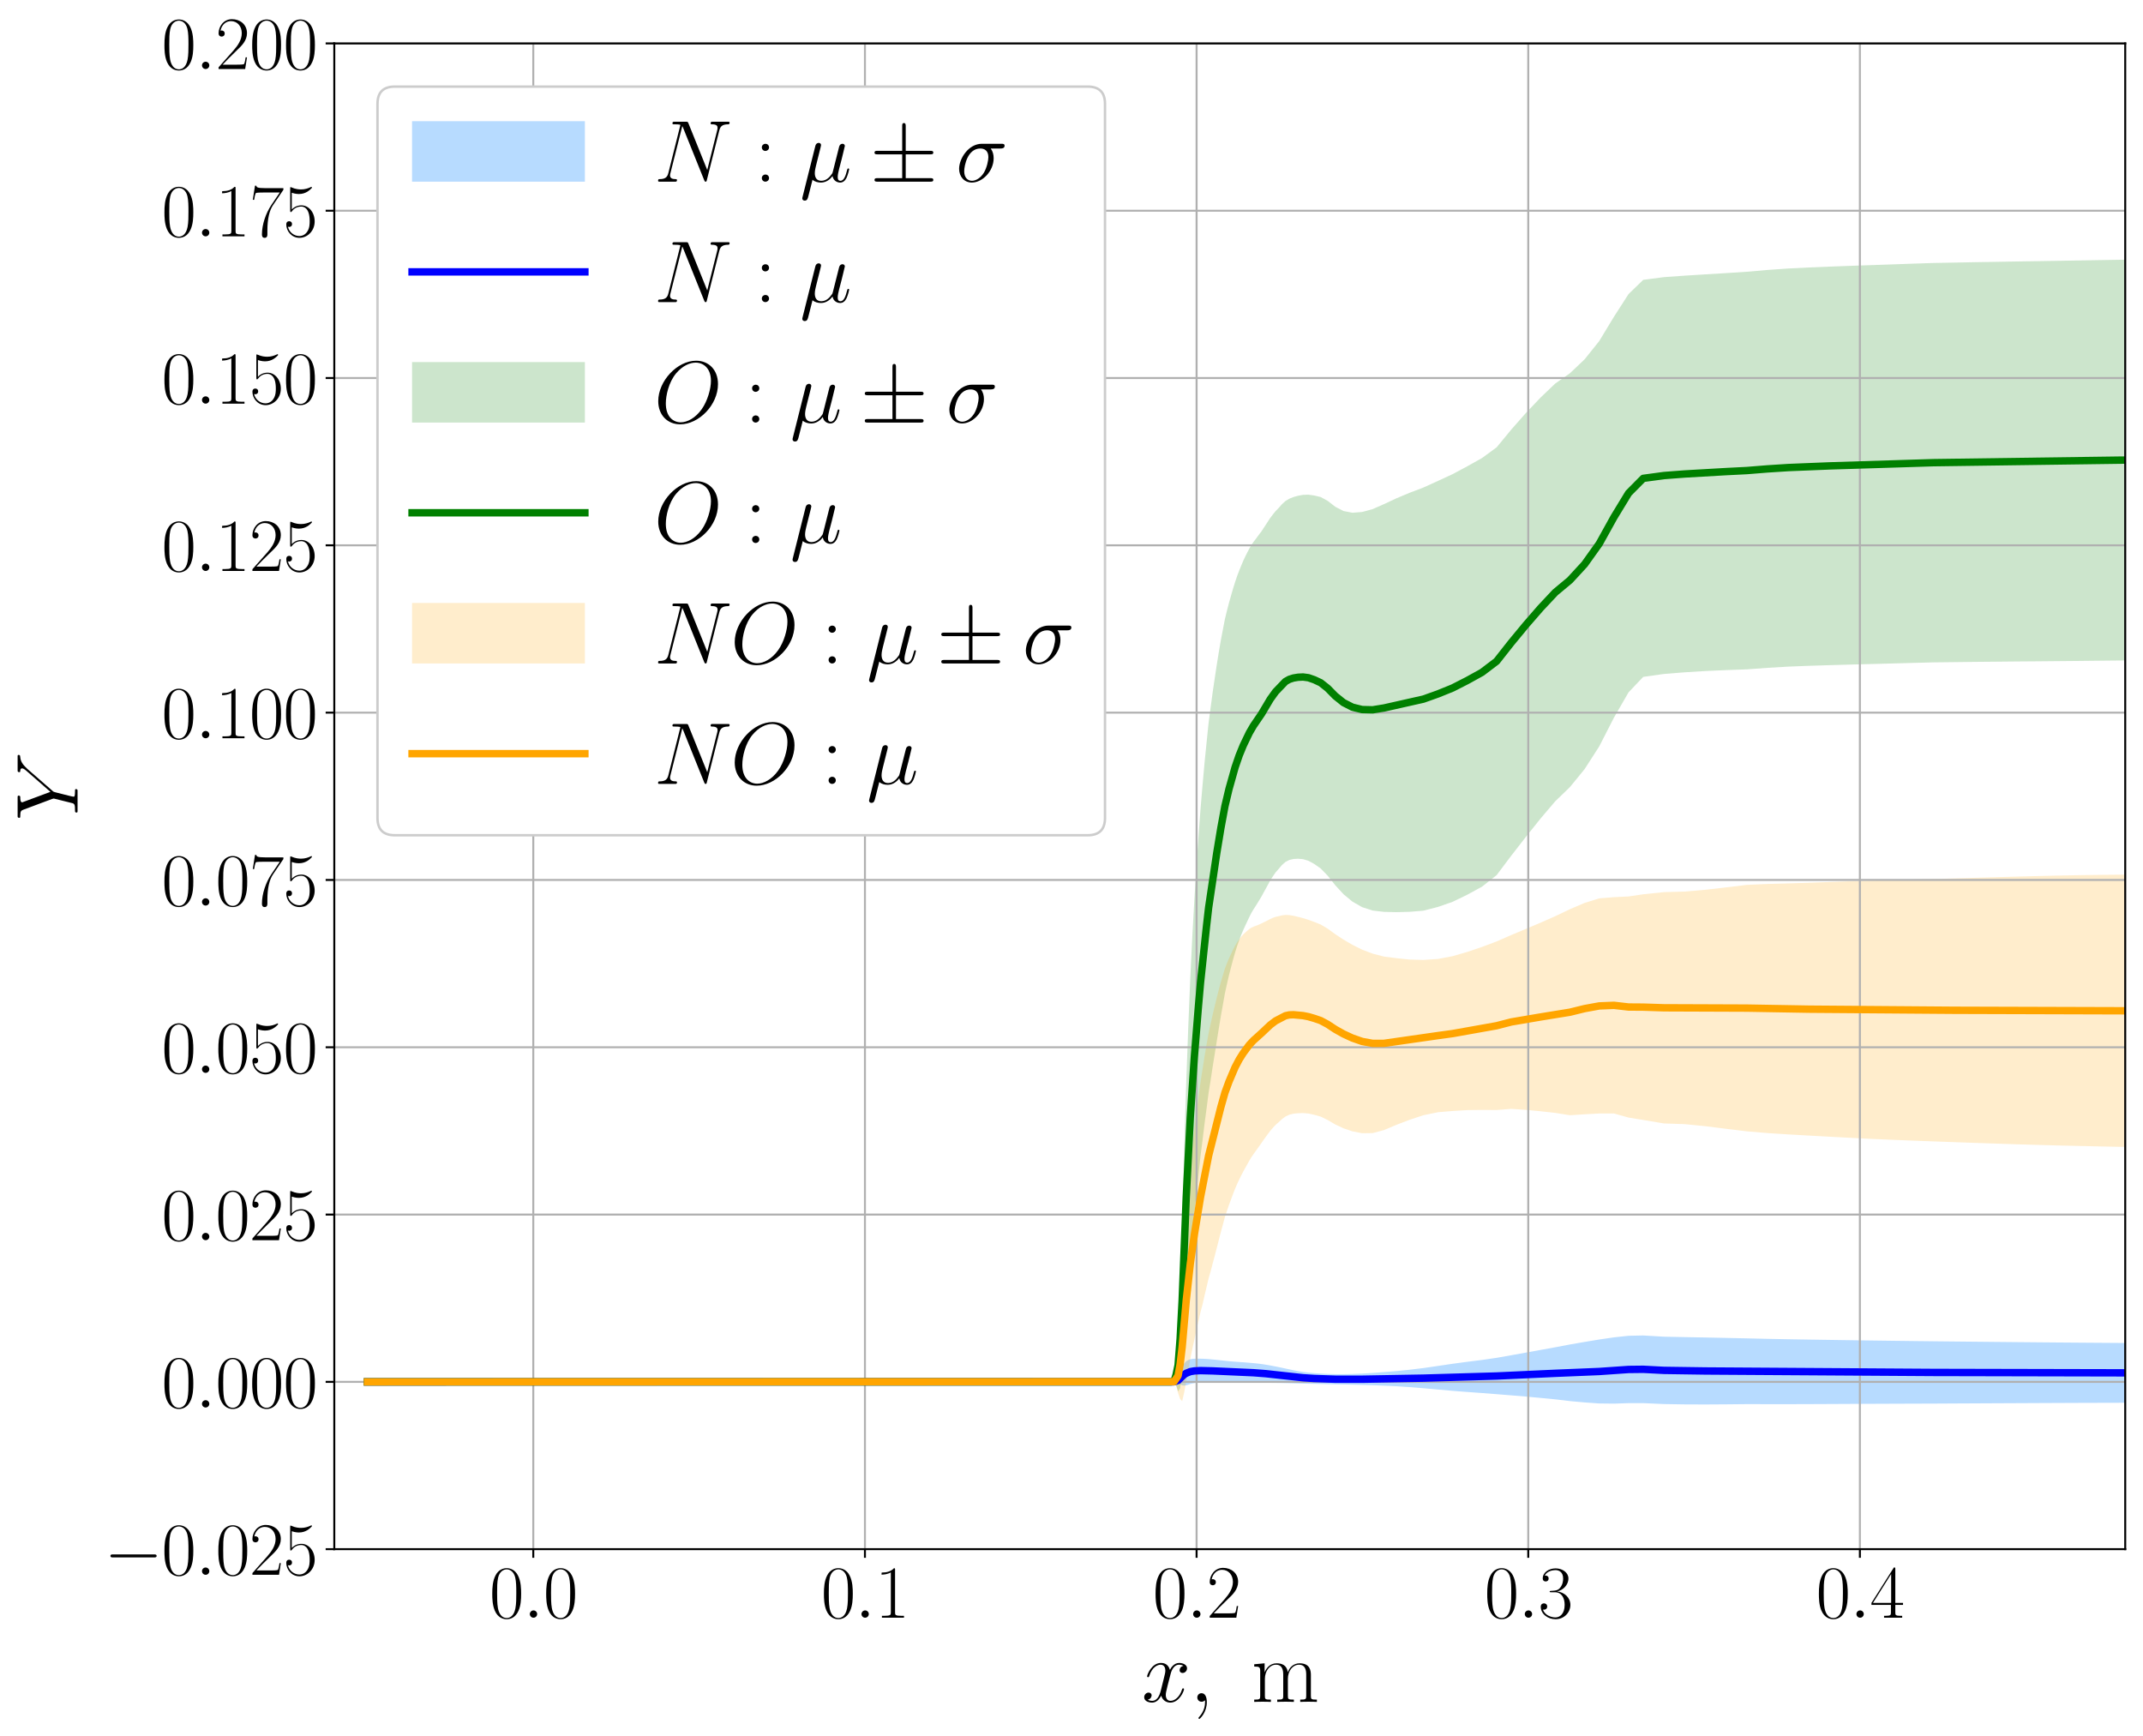 <?xml version="1.0" encoding="utf-8" standalone="no"?>
<!DOCTYPE svg PUBLIC "-//W3C//DTD SVG 1.1//EN"
  "http://www.w3.org/Graphics/SVG/1.1/DTD/svg11.dtd">
<svg xmlns:xlink="http://www.w3.org/1999/xlink" width="868.001pt" height="703.184pt" viewBox="0 0 868.001 703.184" xmlns="http://www.w3.org/2000/svg" version="1.1">
 <defs>
  <style type="text/css">*{stroke-linejoin: round; stroke-linecap: butt}</style>
 </defs>
 <g id="figure_1">
  <g id="patch_1">
   <path d="M 0 703.184 
L 868.001 703.184 
L 868.001 0 
L 0 0 
z
" style="fill: #ffffff"/>
  </g>
  <g id="axes_1">
   <g id="patch_2">
    <path d="M 135.401 627.418 
L 860.801 627.418 
L 860.801 17.578 
L 135.401 17.578 
z
" style="fill: #ffffff"/>
   </g>
   <g id="PolyCollection_1">
    <path d="M 148.834 559.658 
L 148.834 559.658 
L 167.092 559.658 
L 180.419 559.658 
L 190.149 559.658 
L 197.252 559.658 
L 202.438 559.658 
L 206.224 559.658 
L 208.989 559.658 
L 211.009 559.658 
L 212.485 559.658 
L 213.664 559.658 
L 214.833 559.658 
L 216.001 559.658 
L 217.199 559.658 
L 218.396 559.658 
L 219.594 559.658 
L 220.791 559.658 
L 221.989 559.658 
L 223.186 559.658 
L 224.384 559.658 
L 225.582 559.658 
L 226.779 559.658 
L 227.977 559.658 
L 229.174 559.658 
L 230.372 559.658 
L 231.569 559.658 
L 232.767 559.658 
L 233.965 559.658 
L 235.162 559.658 
L 236.36 559.658 
L 237.557 559.658 
L 238.755 559.658 
L 239.952 559.658 
L 241.15 559.658 
L 242.348 559.658 
L 243.545 559.658 
L 244.743 559.658 
L 245.94 559.658 
L 247.138 559.658 
L 248.335 559.658 
L 249.533 559.658 
L 250.73 559.658 
L 251.928 559.658 
L 253.126 559.658 
L 254.323 559.658 
L 255.521 559.658 
L 256.718 559.658 
L 257.916 559.658 
L 259.144 559.658 
L 260.415 559.658 
L 261.733 559.658 
L 263.098 559.658 
L 264.515 559.658 
L 265.984 559.658 
L 267.507 559.658 
L 269.086 559.658 
L 270.723 559.658 
L 272.421 559.658 
L 274.18 559.658 
L 276.003 559.658 
L 277.894 559.658 
L 279.856 559.658 
L 281.888 559.658 
L 283.995 559.658 
L 286.181 559.658 
L 288.446 559.658 
L 290.795 559.658 
L 293.23 559.658 
L 295.755 559.658 
L 298.373 559.658 
L 301.087 559.658 
L 303.901 559.658 
L 306.819 559.658 
L 309.844 559.658 
L 312.981 559.658 
L 316.233 559.658 
L 319.604 559.658 
L 323.1 559.658 
L 326.725 559.658 
L 330.483 559.658 
L 334.379 559.658 
L 338.42 559.658 
L 342.608 559.658 
L 346.951 559.658 
L 351.455 559.658 
L 356.124 559.658 
L 360.965 559.658 
L 365.959 559.658 
L 371.096 559.658 
L 376.423 559.658 
L 381.947 559.658 
L 387.674 559.658 
L 393.612 559.658 
L 399.769 559.658 
L 406.153 559.658 
L 412.772 559.658 
L 419.636 559.658 
L 426.752 559.658 
L 434.131 559.658 
L 441.782 559.658 
L 449.334 559.658 
L 454.971 559.658 
L 458.986 559.658 
L 461.845 559.658 
L 463.882 559.658 
L 465.333 559.658 
L 466.474 559.658 
L 467.605 559.658 
L 468.736 559.658 
L 469.867 559.658 
L 470.998 559.658 
L 472.129 559.658 
L 473.26 559.658 
L 474.391 559.658 
L 475.522 559.619 
L 476.347 558.986 
L 477.172 557.91 
L 477.997 556.023 
L 478.822 553.886 
L 479.646 552.204 
L 480.471 551.303 
L 481.296 550.797 
L 482.121 550.5 
L 482.946 550.35 
L 483.77 550.291 
L 484.595 550.267 
L 485.42 550.266 
L 486.245 550.276 
L 487.069 550.293 
L 487.894 550.33 
L 488.719 550.38 
L 489.544 550.442 
L 490.369 550.513 
L 491.193 550.591 
L 492.018 550.669 
L 492.843 550.751 
L 493.668 550.84 
L 494.493 550.937 
L 495.317 551.029 
L 496.142 551.117 
L 496.967 551.201 
L 497.792 551.281 
L 498.617 551.357 
L 499.441 551.426 
L 500.266 551.486 
L 501.091 551.549 
L 501.916 551.61 
L 502.741 551.668 
L 503.565 551.723 
L 504.39 551.786 
L 505.215 551.854 
L 506.04 551.924 
L 506.865 551.996 
L 507.689 552.071 
L 508.514 552.148 
L 509.339 552.236 
L 510.164 552.334 
L 510.989 552.442 
L 511.813 552.557 
L 512.647 552.689 
L 513.532 552.837 
L 514.494 553.014 
L 515.532 553.204 
L 516.66 553.423 
L 517.883 553.663 
L 519.209 553.946 
L 520.648 554.25 
L 522.214 554.581 
L 523.915 554.952 
L 525.765 555.304 
L 527.777 555.631 
L 529.966 555.908 
L 532.349 556.129 
L 534.942 556.295 
L 537.762 556.449 
L 540.831 556.538 
L 544.166 556.541 
L 547.79 556.459 
L 551.721 556.296 
L 555.98 556.043 
L 560.584 555.687 
L 565.543 555.295 
L 570.861 554.748 
L 576.521 554.065 
L 582.435 553.208 
L 588.373 552.325 
L 594.312 551.53 
L 600.25 550.782 
L 606.189 549.921 
L 612.127 548.871 
L 618.066 547.803 
L 624.004 546.719 
L 629.943 545.646 
L 635.881 544.513 
L 641.82 543.487 
L 647.758 542.5 
L 653.697 541.634 
L 659.635 540.991 
L 665.574 540.865 
L 673.97 541.361 
L 682.366 541.531 
L 690.762 541.684 
L 699.157 541.86 
L 707.553 542.038 
L 715.949 542.235 
L 724.345 542.397 
L 732.741 542.534 
L 741.137 542.66 
L 749.532 542.785 
L 757.928 542.908 
L 766.324 543.016 
L 774.72 543.12 
L 783.116 543.22 
L 791.512 543.309 
L 799.907 543.395 
L 808.303 543.478 
L 816.699 543.56 
L 825.095 543.637 
L 833.491 543.71 
L 841.887 543.774 
L 850.282 543.837 
L 858.678 543.894 
L 867.074 543.93 
L 867.074 568.112 
L 867.074 568.112 
L 858.678 568.123 
L 850.282 568.145 
L 841.887 568.171 
L 833.491 568.205 
L 825.095 568.244 
L 816.699 568.286 
L 808.303 568.325 
L 799.907 568.367 
L 791.512 568.409 
L 783.116 568.456 
L 774.72 568.483 
L 766.324 568.513 
L 757.928 568.548 
L 749.532 568.586 
L 741.137 568.627 
L 732.741 568.666 
L 724.345 568.688 
L 715.949 568.684 
L 707.553 568.671 
L 699.157 568.754 
L 690.762 568.805 
L 682.366 568.777 
L 673.97 568.645 
L 665.574 568.268 
L 659.635 568.275 
L 653.697 568.472 
L 647.758 568.407 
L 641.82 567.98 
L 635.881 567.442 
L 629.943 566.736 
L 624.004 566.162 
L 618.066 565.61 
L 612.127 565.117 
L 606.189 564.644 
L 600.25 564.182 
L 594.312 563.749 
L 588.373 563.292 
L 582.435 562.765 
L 576.521 562.233 
L 570.861 561.776 
L 565.543 561.42 
L 560.584 561.19 
L 555.98 561.007 
L 551.721 560.882 
L 547.79 560.783 
L 544.166 560.694 
L 540.831 560.628 
L 537.762 560.578 
L 534.942 560.502 
L 532.349 560.451 
L 529.966 560.396 
L 527.777 560.347 
L 525.765 560.297 
L 523.915 560.236 
L 522.214 560.172 
L 520.648 560.134 
L 519.209 560.098 
L 517.883 560.072 
L 516.66 560.067 
L 515.532 560.052 
L 514.494 560.037 
L 513.532 560.008 
L 512.647 559.979 
L 511.813 559.95 
L 510.989 559.919 
L 510.164 559.9 
L 509.339 559.88 
L 508.514 559.858 
L 507.689 559.841 
L 506.865 559.824 
L 506.04 559.808 
L 505.215 559.792 
L 504.39 559.776 
L 503.565 559.757 
L 502.741 559.739 
L 501.916 559.726 
L 501.091 559.716 
L 500.266 559.708 
L 499.441 559.704 
L 498.617 559.703 
L 497.792 559.707 
L 496.967 559.721 
L 496.142 559.736 
L 495.317 559.757 
L 494.493 559.782 
L 493.668 559.801 
L 492.843 559.814 
L 492.018 559.824 
L 491.193 559.838 
L 490.369 559.856 
L 489.544 559.868 
L 488.719 559.881 
L 487.894 559.888 
L 487.069 559.899 
L 486.245 559.913 
L 485.42 559.963 
L 484.595 560.041 
L 483.77 560.156 
L 482.946 560.305 
L 482.121 560.505 
L 481.296 560.801 
L 480.471 561.038 
L 479.646 561.148 
L 478.822 561.056 
L 477.997 560.635 
L 477.172 560.229 
L 476.347 559.829 
L 475.522 559.664 
L 474.391 559.658 
L 473.26 559.658 
L 472.129 559.658 
L 470.998 559.658 
L 469.867 559.658 
L 468.736 559.658 
L 467.605 559.658 
L 466.474 559.658 
L 465.333 559.658 
L 463.882 559.658 
L 461.845 559.658 
L 458.986 559.658 
L 454.971 559.658 
L 449.334 559.658 
L 441.782 559.658 
L 434.131 559.658 
L 426.752 559.658 
L 419.636 559.658 
L 412.772 559.658 
L 406.153 559.658 
L 399.769 559.658 
L 393.612 559.658 
L 387.674 559.658 
L 381.947 559.658 
L 376.423 559.658 
L 371.096 559.658 
L 365.959 559.658 
L 360.965 559.658 
L 356.124 559.658 
L 351.455 559.658 
L 346.951 559.658 
L 342.608 559.658 
L 338.42 559.658 
L 334.379 559.658 
L 330.483 559.658 
L 326.725 559.658 
L 323.1 559.658 
L 319.604 559.658 
L 316.233 559.658 
L 312.981 559.658 
L 309.844 559.658 
L 306.819 559.658 
L 303.901 559.658 
L 301.087 559.658 
L 298.373 559.658 
L 295.755 559.658 
L 293.23 559.658 
L 290.795 559.658 
L 288.446 559.658 
L 286.181 559.658 
L 283.995 559.658 
L 281.888 559.658 
L 279.856 559.658 
L 277.894 559.658 
L 276.003 559.658 
L 274.18 559.658 
L 272.421 559.658 
L 270.723 559.658 
L 269.086 559.658 
L 267.507 559.658 
L 265.984 559.658 
L 264.515 559.658 
L 263.098 559.658 
L 261.733 559.658 
L 260.415 559.658 
L 259.144 559.658 
L 257.916 559.658 
L 256.718 559.658 
L 255.521 559.658 
L 254.323 559.658 
L 253.126 559.658 
L 251.928 559.658 
L 250.73 559.658 
L 249.533 559.658 
L 248.335 559.658 
L 247.138 559.658 
L 245.94 559.658 
L 244.743 559.658 
L 243.545 559.658 
L 242.348 559.658 
L 241.15 559.658 
L 239.952 559.658 
L 238.755 559.658 
L 237.557 559.658 
L 236.36 559.658 
L 235.162 559.658 
L 233.965 559.658 
L 232.767 559.658 
L 231.569 559.658 
L 230.372 559.658 
L 229.174 559.658 
L 227.977 559.658 
L 226.779 559.658 
L 225.582 559.658 
L 224.384 559.658 
L 223.186 559.658 
L 221.989 559.658 
L 220.791 559.658 
L 219.594 559.658 
L 218.396 559.658 
L 217.199 559.658 
L 216.001 559.658 
L 214.833 559.658 
L 213.664 559.658 
L 212.485 559.658 
L 211.009 559.658 
L 208.989 559.658 
L 206.224 559.658 
L 202.438 559.658 
L 197.252 559.658 
L 190.149 559.658 
L 180.419 559.658 
L 167.092 559.658 
L 148.834 559.658 
z
" clip-path="url(#p503239ae12)" style="fill: #99ccff; fill-opacity: 0.7"/>
   </g>
   <g id="PolyCollection_2">
    <path d="M 148.834 559.658 
L 148.834 559.658 
L 167.092 559.658 
L 180.419 559.658 
L 190.149 559.658 
L 197.252 559.658 
L 202.438 559.658 
L 206.224 559.658 
L 208.989 559.658 
L 211.009 559.658 
L 212.485 559.658 
L 213.664 559.658 
L 214.833 559.658 
L 216.001 559.658 
L 217.199 559.658 
L 218.396 559.658 
L 219.594 559.658 
L 220.791 559.658 
L 221.989 559.658 
L 223.186 559.658 
L 224.384 559.658 
L 225.582 559.658 
L 226.779 559.658 
L 227.977 559.658 
L 229.174 559.658 
L 230.372 559.658 
L 231.569 559.658 
L 232.767 559.658 
L 233.965 559.658 
L 235.162 559.658 
L 236.36 559.658 
L 237.557 559.658 
L 238.755 559.658 
L 239.952 559.658 
L 241.15 559.658 
L 242.348 559.658 
L 243.545 559.658 
L 244.743 559.658 
L 245.94 559.658 
L 247.138 559.658 
L 248.335 559.658 
L 249.533 559.658 
L 250.73 559.658 
L 251.928 559.658 
L 253.126 559.658 
L 254.323 559.658 
L 255.521 559.658 
L 256.718 559.658 
L 257.916 559.658 
L 259.144 559.658 
L 260.415 559.658 
L 261.733 559.658 
L 263.098 559.658 
L 264.515 559.658 
L 265.984 559.658 
L 267.507 559.658 
L 269.086 559.658 
L 270.723 559.658 
L 272.421 559.658 
L 274.18 559.658 
L 276.003 559.658 
L 277.894 559.658 
L 279.856 559.658 
L 281.888 559.658 
L 283.995 559.658 
L 286.181 559.658 
L 288.446 559.658 
L 290.795 559.658 
L 293.23 559.658 
L 295.755 559.658 
L 298.373 559.658 
L 301.087 559.658 
L 303.901 559.658 
L 306.819 559.658 
L 309.844 559.658 
L 312.981 559.658 
L 316.233 559.658 
L 319.604 559.658 
L 323.1 559.658 
L 326.725 559.658 
L 330.483 559.658 
L 334.379 559.658 
L 338.42 559.658 
L 342.608 559.658 
L 346.951 559.658 
L 351.455 559.658 
L 356.124 559.658 
L 360.965 559.658 
L 365.959 559.658 
L 371.096 559.658 
L 376.423 559.658 
L 381.947 559.658 
L 387.674 559.658 
L 393.612 559.658 
L 399.769 559.658 
L 406.153 559.658 
L 412.772 559.658 
L 419.636 559.658 
L 426.752 559.658 
L 434.131 559.658 
L 441.782 559.658 
L 449.334 559.658 
L 454.971 559.658 
L 458.986 559.658 
L 461.845 559.658 
L 463.882 559.658 
L 465.333 559.658 
L 466.474 559.658 
L 467.605 559.658 
L 468.736 559.658 
L 469.867 559.658 
L 470.998 559.658 
L 472.129 559.658 
L 473.26 559.658 
L 474.391 559.658 
L 475.522 559.243 
L 476.347 552.711 
L 477.172 542.218 
L 477.997 522.242 
L 478.822 496.114 
L 479.646 465.383 
L 480.471 438.458 
L 481.296 415.9 
L 482.121 395.871 
L 482.946 378.975 
L 483.77 364.321 
L 484.595 351.091 
L 485.42 339.096 
L 486.245 327.821 
L 487.069 318.101 
L 487.894 308.84 
L 488.719 300.711 
L 489.544 292.659 
L 490.369 286.416 
L 491.193 280.262 
L 492.018 274.7 
L 492.843 269.206 
L 493.668 264.1 
L 494.493 259.274 
L 495.317 254.978 
L 496.142 250.711 
L 496.967 247.326 
L 497.792 244.126 
L 498.617 241.253 
L 499.441 238.358 
L 500.266 235.73 
L 501.091 233.289 
L 501.916 231.117 
L 502.741 229.079 
L 503.565 227.13 
L 504.39 225.358 
L 505.215 223.725 
L 506.04 222.159 
L 506.865 220.725 
L 507.689 219.52 
L 508.514 218.447 
L 509.339 217.32 
L 510.164 216.208 
L 510.989 215.158 
L 511.813 213.854 
L 512.647 212.607 
L 513.532 211.234 
L 514.494 209.768 
L 515.532 208.414 
L 516.66 207.01 
L 517.883 205.756 
L 519.209 204.241 
L 520.648 202.928 
L 522.214 201.979 
L 523.915 201.296 
L 525.765 200.78 
L 527.777 200.409 
L 529.966 200.342 
L 532.349 200.686 
L 534.942 201.297 
L 537.762 202.846 
L 540.831 205.232 
L 544.166 206.959 
L 547.79 207.658 
L 551.721 207.356 
L 555.98 206.19 
L 560.584 204.158 
L 565.543 201.843 
L 570.861 199.61 
L 576.521 197.461 
L 582.435 194.767 
L 588.373 192.023 
L 594.312 188.838 
L 600.25 185.517 
L 606.189 181.179 
L 612.127 173.978 
L 618.066 167.249 
L 624.004 160.997 
L 629.943 155.324 
L 635.881 151.169 
L 641.82 145.539 
L 647.758 138.122 
L 653.697 128.315 
L 659.635 119.088 
L 665.574 113.336 
L 673.97 112.242 
L 682.366 111.64 
L 690.762 111.119 
L 699.157 110.603 
L 707.553 110.061 
L 715.949 109.326 
L 724.345 108.743 
L 732.741 108.321 
L 741.137 107.978 
L 749.532 107.665 
L 757.928 107.373 
L 766.324 107.084 
L 774.72 106.784 
L 783.116 106.506 
L 791.512 106.351 
L 799.907 106.186 
L 808.303 106.048 
L 816.699 105.9 
L 825.095 105.77 
L 833.491 105.629 
L 841.887 105.492 
L 850.282 105.345 
L 858.678 105.206 
L 867.074 105.112 
L 867.074 267.435 
L 867.074 267.435 
L 858.678 267.5 
L 850.282 267.589 
L 841.887 267.68 
L 833.491 267.757 
L 825.095 267.836 
L 816.699 267.901 
L 808.303 267.985 
L 799.907 268.061 
L 791.512 268.163 
L 783.116 268.26 
L 774.72 268.478 
L 766.324 268.71 
L 757.928 268.929 
L 749.532 269.15 
L 741.137 269.389 
L 732.741 269.65 
L 724.345 269.981 
L 715.949 270.473 
L 707.553 271.087 
L 699.157 271.39 
L 690.762 271.765 
L 682.366 272.283 
L 673.97 272.954 
L 665.574 274.139 
L 659.635 280.379 
L 653.697 290.672 
L 647.758 302.278 
L 641.82 311.502 
L 635.881 318.771 
L 629.943 324.502 
L 624.004 331.486 
L 618.066 338.906 
L 612.127 346.546 
L 606.189 354.435 
L 600.25 359.113 
L 594.312 362.359 
L 588.373 365.238 
L 582.435 367.308 
L 576.521 368.828 
L 570.861 369.286 
L 565.543 369.427 
L 560.584 369.307 
L 555.98 368.768 
L 551.721 367.398 
L 547.79 365.158 
L 544.166 362.15 
L 540.831 358.517 
L 537.762 354.654 
L 534.942 351.742 
L 532.349 349.923 
L 529.966 348.614 
L 527.777 347.965 
L 525.765 347.791 
L 523.915 347.887 
L 522.214 348.292 
L 520.648 349.096 
L 519.209 350.369 
L 517.883 351.942 
L 516.66 353.329 
L 515.532 354.965 
L 514.494 356.591 
L 513.532 358.367 
L 512.647 359.991 
L 511.813 361.488 
L 510.989 363.023 
L 510.164 364.396 
L 509.339 365.742 
L 508.514 367.067 
L 507.689 368.335 
L 506.865 369.736 
L 506.04 371.365 
L 505.215 373.102 
L 504.39 374.855 
L 503.565 376.683 
L 502.741 378.616 
L 501.916 380.771 
L 501.091 383.117 
L 500.266 385.773 
L 499.441 388.604 
L 498.617 391.762 
L 497.792 394.952 
L 496.967 398.536 
L 496.142 402.287 
L 495.317 406.909 
L 494.493 411.542 
L 493.668 416.549 
L 492.843 421.625 
L 492.018 426.85 
L 491.193 431.944 
L 490.369 437.396 
L 489.544 442.499 
L 488.719 448.891 
L 487.894 455.047 
L 487.069 461.869 
L 486.245 468.279 
L 485.42 475.852 
L 484.595 483.522 
L 483.77 491.522 
L 482.946 499.701 
L 482.121 508.876 
L 481.296 520.414 
L 480.471 531.278 
L 479.646 544.212 
L 478.822 557.015 
L 477.997 562.22 
L 477.172 563.493 
L 476.347 560.934 
L 475.522 559.687 
L 474.391 559.658 
L 473.26 559.658 
L 472.129 559.658 
L 470.998 559.658 
L 469.867 559.658 
L 468.736 559.658 
L 467.605 559.658 
L 466.474 559.658 
L 465.333 559.658 
L 463.882 559.658 
L 461.845 559.658 
L 458.986 559.658 
L 454.971 559.658 
L 449.334 559.658 
L 441.782 559.658 
L 434.131 559.658 
L 426.752 559.658 
L 419.636 559.658 
L 412.772 559.658 
L 406.153 559.658 
L 399.769 559.658 
L 393.612 559.658 
L 387.674 559.658 
L 381.947 559.658 
L 376.423 559.658 
L 371.096 559.658 
L 365.959 559.658 
L 360.965 559.658 
L 356.124 559.658 
L 351.455 559.658 
L 346.951 559.658 
L 342.608 559.658 
L 338.42 559.658 
L 334.379 559.658 
L 330.483 559.658 
L 326.725 559.658 
L 323.1 559.658 
L 319.604 559.658 
L 316.233 559.658 
L 312.981 559.658 
L 309.844 559.658 
L 306.819 559.658 
L 303.901 559.658 
L 301.087 559.658 
L 298.373 559.658 
L 295.755 559.658 
L 293.23 559.658 
L 290.795 559.658 
L 288.446 559.658 
L 286.181 559.658 
L 283.995 559.658 
L 281.888 559.658 
L 279.856 559.658 
L 277.894 559.658 
L 276.003 559.658 
L 274.18 559.658 
L 272.421 559.658 
L 270.723 559.658 
L 269.086 559.658 
L 267.507 559.658 
L 265.984 559.658 
L 264.515 559.658 
L 263.098 559.658 
L 261.733 559.658 
L 260.415 559.658 
L 259.144 559.658 
L 257.916 559.658 
L 256.718 559.658 
L 255.521 559.658 
L 254.323 559.658 
L 253.126 559.658 
L 251.928 559.658 
L 250.73 559.658 
L 249.533 559.658 
L 248.335 559.658 
L 247.138 559.658 
L 245.94 559.658 
L 244.743 559.658 
L 243.545 559.658 
L 242.348 559.658 
L 241.15 559.658 
L 239.952 559.658 
L 238.755 559.658 
L 237.557 559.658 
L 236.36 559.658 
L 235.162 559.658 
L 233.965 559.658 
L 232.767 559.658 
L 231.569 559.658 
L 230.372 559.658 
L 229.174 559.658 
L 227.977 559.658 
L 226.779 559.658 
L 225.582 559.658 
L 224.384 559.658 
L 223.186 559.658 
L 221.989 559.658 
L 220.791 559.658 
L 219.594 559.658 
L 218.396 559.658 
L 217.199 559.658 
L 216.001 559.658 
L 214.833 559.658 
L 213.664 559.658 
L 212.485 559.658 
L 211.009 559.658 
L 208.989 559.658 
L 206.224 559.658 
L 202.438 559.658 
L 197.252 559.658 
L 190.149 559.658 
L 180.419 559.658 
L 167.092 559.658 
L 148.834 559.658 
z
" clip-path="url(#p503239ae12)" style="fill: #008000; fill-opacity: 0.2"/>
   </g>
   <g id="PolyCollection_3">
    <path d="M 148.834 559.658 
L 148.834 559.658 
L 167.092 559.658 
L 180.419 559.658 
L 190.149 559.658 
L 197.252 559.658 
L 202.438 559.658 
L 206.224 559.658 
L 208.989 559.658 
L 211.009 559.658 
L 212.485 559.658 
L 213.664 559.658 
L 214.833 559.658 
L 216.001 559.658 
L 217.199 559.658 
L 218.396 559.658 
L 219.594 559.658 
L 220.791 559.658 
L 221.989 559.658 
L 223.186 559.658 
L 224.384 559.658 
L 225.582 559.658 
L 226.779 559.658 
L 227.977 559.658 
L 229.174 559.658 
L 230.372 559.658 
L 231.569 559.658 
L 232.767 559.658 
L 233.965 559.658 
L 235.162 559.658 
L 236.36 559.658 
L 237.557 559.658 
L 238.755 559.658 
L 239.952 559.658 
L 241.15 559.658 
L 242.348 559.658 
L 243.545 559.658 
L 244.743 559.658 
L 245.94 559.658 
L 247.138 559.658 
L 248.335 559.658 
L 249.533 559.658 
L 250.73 559.658 
L 251.928 559.658 
L 253.126 559.658 
L 254.323 559.658 
L 255.521 559.658 
L 256.718 559.658 
L 257.916 559.658 
L 259.144 559.658 
L 260.415 559.658 
L 261.733 559.658 
L 263.098 559.658 
L 264.515 559.658 
L 265.984 559.658 
L 267.507 559.658 
L 269.086 559.658 
L 270.723 559.658 
L 272.421 559.658 
L 274.18 559.658 
L 276.003 559.658 
L 277.894 559.658 
L 279.856 559.658 
L 281.888 559.658 
L 283.995 559.658 
L 286.181 559.658 
L 288.446 559.658 
L 290.795 559.658 
L 293.23 559.658 
L 295.755 559.658 
L 298.373 559.658 
L 301.087 559.658 
L 303.901 559.658 
L 306.819 559.658 
L 309.844 559.658 
L 312.981 559.658 
L 316.233 559.658 
L 319.604 559.658 
L 323.1 559.658 
L 326.725 559.658 
L 330.483 559.658 
L 334.379 559.658 
L 338.42 559.658 
L 342.608 559.658 
L 346.951 559.658 
L 351.455 559.658 
L 356.124 559.658 
L 360.965 559.658 
L 365.959 559.658 
L 371.096 559.658 
L 376.423 559.658 
L 381.947 559.658 
L 387.674 559.658 
L 393.612 559.658 
L 399.769 559.658 
L 406.153 559.658 
L 412.772 559.658 
L 419.636 559.658 
L 426.752 559.658 
L 434.131 559.658 
L 441.782 559.658 
L 449.334 559.658 
L 454.971 559.658 
L 458.986 559.658 
L 461.845 559.658 
L 463.882 559.658 
L 465.333 559.658 
L 466.474 559.658 
L 467.605 559.658 
L 468.736 559.658 
L 469.867 559.658 
L 470.998 559.658 
L 472.129 559.658 
L 473.26 559.658 
L 474.391 559.658 
L 475.522 559.492 
L 476.347 555.962 
L 477.172 550.198 
L 477.997 538.567 
L 478.822 523.675 
L 479.646 507.441 
L 480.471 493.965 
L 481.296 483.062 
L 482.121 473.28 
L 482.946 464.821 
L 483.77 457.387 
L 484.595 450.617 
L 485.42 444.371 
L 486.245 438.397 
L 487.069 433.065 
L 487.894 427.803 
L 488.719 423.016 
L 489.544 418.328 
L 490.369 414.586 
L 491.193 410.851 
L 492.018 407.431 
L 492.843 404.015 
L 493.668 400.819 
L 494.493 397.761 
L 495.317 394.986 
L 496.142 392.231 
L 496.967 390.095 
L 497.792 388.121 
L 498.617 386.369 
L 499.441 384.573 
L 500.266 383.001 
L 501.091 381.626 
L 501.916 380.44 
L 502.741 379.383 
L 503.565 378.461 
L 504.39 377.661 
L 505.215 376.934 
L 506.04 376.254 
L 506.865 375.701 
L 507.689 375.313 
L 508.514 375.02 
L 509.339 374.692 
L 510.164 374.353 
L 510.989 373.981 
L 511.813 373.555 
L 512.647 373.165 
L 513.532 372.715 
L 514.494 372.196 
L 515.532 371.736 
L 516.66 371.328 
L 517.883 371.065 
L 519.209 370.732 
L 520.648 370.552 
L 522.214 370.609 
L 523.915 370.893 
L 525.765 371.321 
L 527.777 371.851 
L 529.966 372.523 
L 532.349 373.388 
L 534.942 374.436 
L 537.762 376.099 
L 540.831 378.345 
L 544.166 380.533 
L 547.79 382.653 
L 551.721 384.614 
L 555.98 386.23 
L 560.584 387.419 
L 565.543 388.059 
L 570.861 388.612 
L 576.521 388.773 
L 582.435 388.376 
L 588.373 387.25 
L 594.312 385.522 
L 600.25 383.526 
L 606.189 381.285 
L 612.127 378.69 
L 618.066 376.204 
L 624.004 373.684 
L 629.943 371.064 
L 635.881 368.219 
L 641.82 365.682 
L 647.758 363.833 
L 653.697 363.357 
L 659.635 363.065 
L 665.574 362.18 
L 673.97 361.311 
L 682.366 361.089 
L 690.762 360.358 
L 699.157 359.386 
L 707.553 358.37 
L 715.949 358.003 
L 724.345 357.779 
L 732.741 357.521 
L 741.137 357.209 
L 749.532 356.922 
L 757.928 356.66 
L 766.324 356.417 
L 774.72 356.207 
L 783.116 356.016 
L 791.512 355.757 
L 799.907 355.509 
L 808.303 355.268 
L 816.699 355.039 
L 825.095 354.815 
L 833.491 354.611 
L 841.887 354.45 
L 850.282 354.329 
L 858.678 354.251 
L 867.074 354.206 
L 867.074 464.57 
L 867.074 464.57 
L 858.678 464.467 
L 850.282 464.298 
L 841.887 464.108 
L 833.491 463.917 
L 825.095 463.682 
L 816.699 463.436 
L 808.303 463.15 
L 799.907 462.869 
L 791.512 462.569 
L 783.116 462.268 
L 774.72 461.95 
L 766.324 461.617 
L 757.928 461.25 
L 749.532 460.82 
L 741.137 460.372 
L 732.741 459.912 
L 724.345 459.439 
L 715.949 458.896 
L 707.553 458.194 
L 699.157 457.169 
L 690.762 456.112 
L 682.366 455.277 
L 673.97 454.997 
L 665.574 453.586 
L 659.635 452.616 
L 653.697 450.955 
L 647.758 450.965 
L 641.82 451.287 
L 635.881 451.672 
L 629.943 450.725 
L 624.004 450.06 
L 618.066 449.497 
L 612.127 449.094 
L 606.189 449.558 
L 600.25 449.523 
L 594.312 449.589 
L 588.373 449.951 
L 582.435 450.451 
L 576.521 451.674 
L 570.861 453.544 
L 565.543 455.582 
L 560.584 457.679 
L 555.98 458.904 
L 551.721 458.958 
L 547.79 458.189 
L 544.166 456.961 
L 540.831 455.402 
L 537.762 453.6 
L 534.942 452.238 
L 532.349 451.507 
L 529.966 450.978 
L 527.777 450.793 
L 525.765 450.856 
L 523.915 451.045 
L 522.214 451.454 
L 520.648 452.206 
L 519.209 453.271 
L 517.883 454.515 
L 516.66 455.587 
L 515.532 456.8 
L 514.494 458.009 
L 513.532 459.287 
L 512.647 460.497 
L 511.813 461.651 
L 510.989 462.852 
L 510.164 464.003 
L 509.339 465.167 
L 508.514 466.322 
L 507.689 467.46 
L 506.865 468.673 
L 506.04 470.034 
L 505.215 471.512 
L 504.39 472.984 
L 503.565 474.485 
L 502.741 476.066 
L 501.916 477.743 
L 501.091 479.521 
L 500.266 481.45 
L 499.441 483.519 
L 498.617 485.774 
L 497.792 487.975 
L 496.967 490.367 
L 496.142 492.875 
L 495.317 495.951 
L 494.493 498.996 
L 493.668 502.208 
L 492.843 505.398 
L 492.018 508.633 
L 491.193 511.671 
L 490.369 514.855 
L 489.544 517.717 
L 488.719 521.237 
L 487.894 524.666 
L 487.069 528.327 
L 486.245 531.415 
L 485.42 535.118 
L 484.595 538.803 
L 483.77 542.532 
L 482.946 546.301 
L 482.121 550.306 
L 481.296 555.232 
L 480.471 559.363 
L 479.646 563.952 
L 478.822 567.485 
L 477.997 566.585 
L 477.172 564.172 
L 476.347 560.919 
L 475.522 559.686 
L 474.391 559.658 
L 473.26 559.658 
L 472.129 559.658 
L 470.998 559.658 
L 469.867 559.658 
L 468.736 559.658 
L 467.605 559.658 
L 466.474 559.658 
L 465.333 559.658 
L 463.882 559.658 
L 461.845 559.658 
L 458.986 559.658 
L 454.971 559.658 
L 449.334 559.658 
L 441.782 559.658 
L 434.131 559.658 
L 426.752 559.658 
L 419.636 559.658 
L 412.772 559.658 
L 406.153 559.658 
L 399.769 559.658 
L 393.612 559.658 
L 387.674 559.658 
L 381.947 559.658 
L 376.423 559.658 
L 371.096 559.658 
L 365.959 559.658 
L 360.965 559.658 
L 356.124 559.658 
L 351.455 559.658 
L 346.951 559.658 
L 342.608 559.658 
L 338.42 559.658 
L 334.379 559.658 
L 330.483 559.658 
L 326.725 559.658 
L 323.1 559.658 
L 319.604 559.658 
L 316.233 559.658 
L 312.981 559.658 
L 309.844 559.658 
L 306.819 559.658 
L 303.901 559.658 
L 301.087 559.658 
L 298.373 559.658 
L 295.755 559.658 
L 293.23 559.658 
L 290.795 559.658 
L 288.446 559.658 
L 286.181 559.658 
L 283.995 559.658 
L 281.888 559.658 
L 279.856 559.658 
L 277.894 559.658 
L 276.003 559.658 
L 274.18 559.658 
L 272.421 559.658 
L 270.723 559.658 
L 269.086 559.658 
L 267.507 559.658 
L 265.984 559.658 
L 264.515 559.658 
L 263.098 559.658 
L 261.733 559.658 
L 260.415 559.658 
L 259.144 559.658 
L 257.916 559.658 
L 256.718 559.658 
L 255.521 559.658 
L 254.323 559.658 
L 253.126 559.658 
L 251.928 559.658 
L 250.73 559.658 
L 249.533 559.658 
L 248.335 559.658 
L 247.138 559.658 
L 245.94 559.658 
L 244.743 559.658 
L 243.545 559.658 
L 242.348 559.658 
L 241.15 559.658 
L 239.952 559.658 
L 238.755 559.658 
L 237.557 559.658 
L 236.36 559.658 
L 235.162 559.658 
L 233.965 559.658 
L 232.767 559.658 
L 231.569 559.658 
L 230.372 559.658 
L 229.174 559.658 
L 227.977 559.658 
L 226.779 559.658 
L 225.582 559.658 
L 224.384 559.658 
L 223.186 559.658 
L 221.989 559.658 
L 220.791 559.658 
L 219.594 559.658 
L 218.396 559.658 
L 217.199 559.658 
L 216.001 559.658 
L 214.833 559.658 
L 213.664 559.658 
L 212.485 559.658 
L 211.009 559.658 
L 208.989 559.658 
L 206.224 559.658 
L 202.438 559.658 
L 197.252 559.658 
L 190.149 559.658 
L 180.419 559.658 
L 167.092 559.658 
L 148.834 559.658 
z
" clip-path="url(#p503239ae12)" style="fill: #ffa500; fill-opacity: 0.2"/>
   </g>
   <g id="matplotlib.axis_1">
    <g id="xtick_1">
     <g id="line2d_1">
      <path d="M 216.001 627.418 
L 216.001 17.578 
" clip-path="url(#p503239ae12)" style="fill: none; stroke: #b0b0b0; stroke-width: 0.8; stroke-linecap: square"/>
     </g>
     <g id="line2d_2">
      <defs>
       <path id="mc011a0eb4e" d="M 0 0 
L 0 3.5 
" style="stroke: #000000; stroke-width: 0.8"/>
      </defs>
      <g>
       <use xlink:href="#mc011a0eb4e" x="216.001" y="627.418" style="stroke: #000000; stroke-width: 0.8"/>
      </g>
     </g>
     <g id="text_1">
      <!-- $\mathdefault{0.0}$ -->
      <g transform="translate(198.229 655.173) scale(0.3 -0.3)">
       <defs>
        <path id="CMR17-30" d="M 2688 2025 
C 2688 2416 2682 3080 2413 3591 
C 2176 4039 1798 4198 1466 4198 
C 1158 4198 768 4058 525 3597 
C 269 3118 243 2524 243 2025 
C 243 1661 250 1106 448 619 
C 723 -39 1216 -128 1466 -128 
C 1760 -128 2208 -7 2470 600 
C 2662 1042 2688 1559 2688 2025 
z
M 1466 -26 
C 1056 -26 813 325 723 812 
C 653 1188 653 1738 653 2096 
C 653 2588 653 2997 736 3387 
C 858 3929 1216 4096 1466 4096 
C 1728 4096 2067 3923 2189 3400 
C 2272 3036 2278 2607 2278 2096 
C 2278 1680 2278 1169 2202 792 
C 2067 95 1690 -26 1466 -26 
z
" transform="scale(0.016)"/>
        <path id="CMMI12-3a" d="M 1178 307 
C 1178 492 1024 619 870 619 
C 685 619 557 466 557 313 
C 557 128 710 0 864 0 
C 1050 0 1178 153 1178 307 
z
" transform="scale(0.016)"/>
       </defs>
       <use xlink:href="#CMR17-30" transform="scale(0.996)"/>
       <use xlink:href="#CMMI12-3a" transform="translate(45.69 0) scale(0.996)"/>
       <use xlink:href="#CMR17-30" transform="translate(72.788 0) scale(0.996)"/>
      </g>
     </g>
    </g>
    <g id="xtick_2">
     <g id="line2d_3">
      <path d="M 350.334 627.418 
L 350.334 17.578 
" clip-path="url(#p503239ae12)" style="fill: none; stroke: #b0b0b0; stroke-width: 0.8; stroke-linecap: square"/>
     </g>
     <g id="line2d_4">
      <g>
       <use xlink:href="#mc011a0eb4e" x="350.334" y="627.418" style="stroke: #000000; stroke-width: 0.8"/>
      </g>
     </g>
     <g id="text_2">
      <!-- $\mathdefault{0.1}$ -->
      <g transform="translate(332.563 655.173) scale(0.3 -0.3)">
       <defs>
        <path id="CMR17-31" d="M 1702 4058 
C 1702 4192 1696 4192 1606 4192 
C 1357 3916 979 3827 621 3827 
C 602 3827 570 3827 563 3808 
C 557 3795 557 3782 557 3648 
C 755 3648 1088 3686 1344 3839 
L 1344 461 
C 1344 236 1331 160 781 160 
L 589 160 
L 589 0 
C 896 0 1216 0 1523 0 
C 1830 0 2150 0 2458 0 
L 2458 160 
L 2266 160 
C 1715 160 1702 230 1702 458 
L 1702 4058 
z
" transform="scale(0.016)"/>
       </defs>
       <use xlink:href="#CMR17-30" transform="scale(0.996)"/>
       <use xlink:href="#CMMI12-3a" transform="translate(45.69 0) scale(0.996)"/>
       <use xlink:href="#CMR17-31" transform="translate(72.788 0) scale(0.996)"/>
      </g>
     </g>
    </g>
    <g id="xtick_3">
     <g id="line2d_5">
      <path d="M 484.668 627.418 
L 484.668 17.578 
" clip-path="url(#p503239ae12)" style="fill: none; stroke: #b0b0b0; stroke-width: 0.8; stroke-linecap: square"/>
     </g>
     <g id="line2d_6">
      <g>
       <use xlink:href="#mc011a0eb4e" x="484.668" y="627.418" style="stroke: #000000; stroke-width: 0.8"/>
      </g>
     </g>
     <g id="text_3">
      <!-- $\mathdefault{0.2}$ -->
      <g transform="translate(466.896 655.173) scale(0.3 -0.3)">
       <defs>
        <path id="CMR17-32" d="M 2669 989 
L 2554 989 
C 2490 536 2438 459 2413 420 
C 2381 369 1920 369 1830 369 
L 602 369 
C 832 619 1280 1072 1824 1597 
C 2214 1967 2669 2402 2669 3035 
C 2669 3790 2067 4224 1395 4224 
C 691 4224 262 3604 262 3030 
C 262 2780 448 2748 525 2748 
C 589 2748 781 2787 781 3010 
C 781 3207 614 3264 525 3264 
C 486 3264 448 3258 422 3245 
C 544 3790 915 4058 1306 4058 
C 1862 4058 2227 3617 2227 3035 
C 2227 2479 1901 2000 1536 1584 
L 262 146 
L 262 0 
L 2515 0 
L 2669 989 
z
" transform="scale(0.016)"/>
       </defs>
       <use xlink:href="#CMR17-30" transform="scale(0.996)"/>
       <use xlink:href="#CMMI12-3a" transform="translate(45.69 0) scale(0.996)"/>
       <use xlink:href="#CMR17-32" transform="translate(72.788 0) scale(0.996)"/>
      </g>
     </g>
    </g>
    <g id="xtick_4">
     <g id="line2d_7">
      <path d="M 619.001 627.418 
L 619.001 17.578 
" clip-path="url(#p503239ae12)" style="fill: none; stroke: #b0b0b0; stroke-width: 0.8; stroke-linecap: square"/>
     </g>
     <g id="line2d_8">
      <g>
       <use xlink:href="#mc011a0eb4e" x="619.001" y="627.418" style="stroke: #000000; stroke-width: 0.8"/>
      </g>
     </g>
     <g id="text_4">
      <!-- $\mathdefault{0.3}$ -->
      <g transform="translate(601.229 655.173) scale(0.3 -0.3)">
       <defs>
        <path id="CMR17-33" d="M 1414 2157 
C 1984 2157 2234 1662 2234 1090 
C 2234 320 1824 25 1453 25 
C 1114 25 563 194 390 693 
C 422 680 454 680 486 680 
C 640 680 755 782 755 948 
C 755 1133 614 1216 486 1216 
C 378 1216 211 1165 211 926 
C 211 335 787 -128 1466 -128 
C 2176 -128 2720 430 2720 1085 
C 2720 1707 2208 2157 1600 2227 
C 2086 2328 2554 2756 2554 3329 
C 2554 3820 2048 4179 1472 4179 
C 890 4179 378 3829 378 3329 
C 378 3110 544 3072 627 3072 
C 762 3072 877 3155 877 3321 
C 877 3486 762 3569 627 3569 
C 602 3569 570 3569 544 3557 
C 730 3959 1235 4032 1459 4032 
C 1683 4032 2106 3925 2106 3320 
C 2106 3143 2080 2828 1862 2550 
C 1670 2304 1453 2304 1242 2284 
C 1210 2284 1062 2269 1037 2269 
C 992 2263 966 2257 966 2208 
C 966 2163 973 2157 1101 2157 
L 1414 2157 
z
" transform="scale(0.016)"/>
       </defs>
       <use xlink:href="#CMR17-30" transform="scale(0.996)"/>
       <use xlink:href="#CMMI12-3a" transform="translate(45.69 0) scale(0.996)"/>
       <use xlink:href="#CMR17-33" transform="translate(72.788 0) scale(0.996)"/>
      </g>
     </g>
    </g>
    <g id="xtick_5">
     <g id="line2d_9">
      <path d="M 753.334 627.418 
L 753.334 17.578 
" clip-path="url(#p503239ae12)" style="fill: none; stroke: #b0b0b0; stroke-width: 0.8; stroke-linecap: square"/>
     </g>
     <g id="line2d_10">
      <g>
       <use xlink:href="#mc011a0eb4e" x="753.334" y="627.418" style="stroke: #000000; stroke-width: 0.8"/>
      </g>
     </g>
     <g id="text_5">
      <!-- $\mathdefault{0.4}$ -->
      <g transform="translate(735.563 655.173) scale(0.3 -0.3)">
       <defs>
        <path id="CMR17-34" d="M 2150 4122 
C 2150 4256 2144 4256 2029 4256 
L 128 1254 
L 128 1088 
L 1779 1088 
L 1779 457 
C 1779 224 1766 160 1318 160 
L 1197 160 
L 1197 0 
C 1402 0 1747 0 1965 0 
C 2182 0 2528 0 2733 0 
L 2733 160 
L 2611 160 
C 2163 160 2150 224 2150 457 
L 2150 1088 
L 2803 1088 
L 2803 1254 
L 2150 1254 
L 2150 4122 
z
M 1798 3703 
L 1798 1254 
L 256 1254 
L 1798 3703 
z
" transform="scale(0.016)"/>
       </defs>
       <use xlink:href="#CMR17-30" transform="scale(0.996)"/>
       <use xlink:href="#CMMI12-3a" transform="translate(45.69 0) scale(0.996)"/>
       <use xlink:href="#CMR17-34" transform="translate(72.788 0) scale(0.996)"/>
      </g>
     </g>
    </g>
    <g id="text_6">
     <!-- $x, \; \mathrm{m} $ -->
     <g transform="translate(462.448 689.201) scale(0.35 -0.35)">
      <defs>
       <path id="CMMI12-78" d="M 3034 2606 
C 2829 2567 2752 2414 2752 2293 
C 2752 2139 2874 2088 2963 2088 
C 3155 2088 3290 2254 3290 2427 
C 3290 2695 2982 2816 2714 2816 
C 2323 2816 2106 2433 2048 2312 
C 1901 2816 1504 2816 1389 2816 
C 736 2816 390 1980 390 1839 
C 390 1814 416 1782 461 1782 
C 512 1782 525 1820 538 1846 
C 755 2555 1184 2689 1370 2689 
C 1658 2689 1715 2420 1715 2267 
C 1715 2127 1677 1980 1600 1673 
L 1382 798 
C 1286 415 1101 64 762 64 
C 730 64 570 64 435 147 
C 666 192 717 383 717 460 
C 717 588 621 664 499 664 
C 346 664 179 530 179 326 
C 179 57 480 -64 755 -64 
C 1062 -64 1280 179 1414 441 
C 1517 64 1837 -64 2074 -64 
C 2726 -64 3072 773 3072 913 
C 3072 945 3046 971 3008 971 
C 2950 971 2944 939 2925 888 
C 2752 326 2381 64 2093 64 
C 1869 64 1747 230 1747 492 
C 1747 632 1773 734 1875 1156 
L 2099 2024 
C 2195 2408 2413 2689 2707 2689 
C 2720 2689 2899 2689 3034 2606 
z
" transform="scale(0.016)"/>
       <path id="CMMI12-3b" d="M 1248 -31 
C 1248 343 1126 619 864 619 
C 659 619 557 453 557 313 
C 557 172 653 0 870 0 
C 954 0 1024 26 1082 83 
C 1094 96 1101 96 1107 96 
C 1120 96 1120 5 1120 -27 
C 1120 -240 1082 -659 710 -1080 
C 640 -1157 640 -1170 640 -1183 
C 640 -1216 672 -1248 704 -1248 
C 755 -1248 1248 -771 1248 -31 
z
" transform="scale(0.016)"/>
       <path id="CMR17-6d" d="M 4326 1933 
C 4326 2252 4269 2790 3507 2790 
C 3072 2790 2771 2496 2656 2151 
L 2650 2151 
C 2573 2676 2195 2790 1837 2790 
C 1331 2790 1069 2400 973 2144 
L 966 2144 
L 966 2790 
L 211 2720 
L 211 2554 
C 589 2554 646 2515 646 2208 
L 646 428 
C 646 184 621 153 211 153 
L 211 -13 
C 365 0 646 0 813 0 
C 979 0 1267 0 1421 -13 
L 1421 153 
C 1011 153 986 178 986 428 
L 986 1658 
C 986 2247 1344 2688 1792 2688 
C 2266 2688 2317 2266 2317 1958 
L 2317 428 
C 2317 184 2291 153 1882 153 
L 1882 -13 
C 2035 0 2317 0 2483 0 
C 2650 0 2938 0 3091 -13 
L 3091 153 
C 2682 153 2656 178 2656 428 
L 2656 1658 
C 2656 2247 3014 2688 3462 2688 
C 3936 2688 3987 2266 3987 1958 
L 3987 428 
C 3987 184 3962 153 3552 153 
L 3552 -13 
C 3706 0 3987 0 4154 0 
C 4320 0 4608 0 4762 -13 
L 4762 153 
C 4352 153 4326 178 4326 428 
L 4326 1933 
z
" transform="scale(0.016)"/>
      </defs>
      <use xlink:href="#CMMI12-78" transform="scale(0.996)"/>
      <use xlink:href="#CMMI12-3b" transform="translate(55.434 0) scale(0.996)"/>
      <use xlink:href="#CMR17-6d" transform="translate(126.81 0) scale(0.996)"/>
     </g>
    </g>
   </g>
   <g id="matplotlib.axis_2">
    <g id="ytick_1">
     <g id="line2d_11">
      <path d="M 135.401 627.418 
L 860.801 627.418 
" clip-path="url(#p503239ae12)" style="fill: none; stroke: #b0b0b0; stroke-width: 0.8; stroke-linecap: square"/>
     </g>
     <g id="line2d_12">
      <defs>
       <path id="mf24c45a073" d="M 0 0 
L -3.5 0 
" style="stroke: #000000; stroke-width: 0.8"/>
      </defs>
      <g>
       <use xlink:href="#mf24c45a073" x="135.401" y="627.418" style="stroke: #000000; stroke-width: 0.8"/>
      </g>
     </g>
     <g id="text_7">
      <!-- $\mathdefault{−0.025}$ -->
      <g transform="translate(42.197 637.795) scale(0.3 -0.3)">
       <defs>
        <path id="CMSY10-0" d="M 4218 1472 
C 4326 1472 4442 1472 4442 1600 
C 4442 1728 4326 1728 4218 1728 
L 755 1728 
C 646 1728 531 1728 531 1600 
C 531 1472 646 1472 755 1472 
L 4218 1472 
z
" transform="scale(0.016)"/>
        <path id="CMR17-35" d="M 730 3692 
C 794 3666 1056 3584 1325 3584 
C 1920 3584 2246 3911 2432 4100 
C 2432 4157 2432 4192 2394 4192 
C 2387 4192 2374 4192 2323 4163 
C 2099 4058 1837 3973 1517 3973 
C 1325 3973 1037 3999 723 4139 
C 653 4171 640 4171 634 4171 
C 602 4171 595 4164 595 4037 
L 595 2203 
C 595 2089 595 2057 659 2057 
C 691 2057 704 2070 736 2114 
C 941 2401 1222 2522 1542 2522 
C 1766 2522 2246 2382 2246 1289 
C 2246 1085 2246 715 2054 421 
C 1894 159 1645 25 1370 25 
C 947 25 518 320 403 814 
C 429 807 480 795 506 795 
C 589 795 749 840 749 1038 
C 749 1210 627 1280 506 1280 
C 358 1280 262 1190 262 1011 
C 262 454 704 -128 1382 -128 
C 2042 -128 2669 440 2669 1264 
C 2669 2030 2170 2624 1549 2624 
C 1222 2624 947 2503 730 2274 
L 730 3692 
z
" transform="scale(0.016)"/>
       </defs>
       <use xlink:href="#CMSY10-0" transform="scale(0.996)"/>
       <use xlink:href="#CMR17-30" transform="translate(77.487 0) scale(0.996)"/>
       <use xlink:href="#CMMI12-3a" transform="translate(123.178 0) scale(0.996)"/>
       <use xlink:href="#CMR17-30" transform="translate(150.275 0) scale(0.996)"/>
       <use xlink:href="#CMR17-32" transform="translate(195.966 0) scale(0.996)"/>
       <use xlink:href="#CMR17-35" transform="translate(241.656 0) scale(0.996)"/>
      </g>
     </g>
    </g>
    <g id="ytick_2">
     <g id="line2d_13">
      <path d="M 135.401 559.658 
L 860.801 559.658 
" clip-path="url(#p503239ae12)" style="fill: none; stroke: #b0b0b0; stroke-width: 0.8; stroke-linecap: square"/>
     </g>
     <g id="line2d_14">
      <g>
       <use xlink:href="#mf24c45a073" x="135.401" y="559.658" style="stroke: #000000; stroke-width: 0.8"/>
      </g>
     </g>
     <g id="text_8">
      <!-- $\mathdefault{0.000}$ -->
      <g transform="translate(65.443 570.035) scale(0.3 -0.3)">
       <use xlink:href="#CMR17-30" transform="scale(0.996)"/>
       <use xlink:href="#CMMI12-3a" transform="translate(45.69 0) scale(0.996)"/>
       <use xlink:href="#CMR17-30" transform="translate(72.788 0) scale(0.996)"/>
       <use xlink:href="#CMR17-30" transform="translate(118.478 0) scale(0.996)"/>
       <use xlink:href="#CMR17-30" transform="translate(164.169 0) scale(0.996)"/>
      </g>
     </g>
    </g>
    <g id="ytick_3">
     <g id="line2d_15">
      <path d="M 135.401 491.898 
L 860.801 491.898 
" clip-path="url(#p503239ae12)" style="fill: none; stroke: #b0b0b0; stroke-width: 0.8; stroke-linecap: square"/>
     </g>
     <g id="line2d_16">
      <g>
       <use xlink:href="#mf24c45a073" x="135.401" y="491.898" style="stroke: #000000; stroke-width: 0.8"/>
      </g>
     </g>
     <g id="text_9">
      <!-- $\mathdefault{0.025}$ -->
      <g transform="translate(65.443 502.275) scale(0.3 -0.3)">
       <use xlink:href="#CMR17-30" transform="scale(0.996)"/>
       <use xlink:href="#CMMI12-3a" transform="translate(45.69 0) scale(0.996)"/>
       <use xlink:href="#CMR17-30" transform="translate(72.788 0) scale(0.996)"/>
       <use xlink:href="#CMR17-32" transform="translate(118.478 0) scale(0.996)"/>
       <use xlink:href="#CMR17-35" transform="translate(164.169 0) scale(0.996)"/>
      </g>
     </g>
    </g>
    <g id="ytick_4">
     <g id="line2d_17">
      <path d="M 135.401 424.138 
L 860.801 424.138 
" clip-path="url(#p503239ae12)" style="fill: none; stroke: #b0b0b0; stroke-width: 0.8; stroke-linecap: square"/>
     </g>
     <g id="line2d_18">
      <g>
       <use xlink:href="#mf24c45a073" x="135.401" y="424.138" style="stroke: #000000; stroke-width: 0.8"/>
      </g>
     </g>
     <g id="text_10">
      <!-- $\mathdefault{0.050}$ -->
      <g transform="translate(65.443 434.515) scale(0.3 -0.3)">
       <use xlink:href="#CMR17-30" transform="scale(0.996)"/>
       <use xlink:href="#CMMI12-3a" transform="translate(45.69 0) scale(0.996)"/>
       <use xlink:href="#CMR17-30" transform="translate(72.788 0) scale(0.996)"/>
       <use xlink:href="#CMR17-35" transform="translate(118.478 0) scale(0.996)"/>
       <use xlink:href="#CMR17-30" transform="translate(164.169 0) scale(0.996)"/>
      </g>
     </g>
    </g>
    <g id="ytick_5">
     <g id="line2d_19">
      <path d="M 135.401 356.378 
L 860.801 356.378 
" clip-path="url(#p503239ae12)" style="fill: none; stroke: #b0b0b0; stroke-width: 0.8; stroke-linecap: square"/>
     </g>
     <g id="line2d_20">
      <g>
       <use xlink:href="#mf24c45a073" x="135.401" y="356.378" style="stroke: #000000; stroke-width: 0.8"/>
      </g>
     </g>
     <g id="text_11">
      <!-- $\mathdefault{0.075}$ -->
      <g transform="translate(65.443 366.755) scale(0.3 -0.3)">
       <defs>
        <path id="CMR17-37" d="M 2886 3941 
L 2886 4081 
L 1382 4081 
C 634 4081 621 4165 595 4288 
L 480 4288 
L 294 3094 
L 410 3094 
C 429 3215 474 3540 550 3661 
C 589 3712 1062 3712 1171 3712 
L 2579 3712 
L 1869 2661 
C 1395 1954 1069 999 1069 165 
C 1069 89 1069 -128 1299 -128 
C 1530 -128 1530 89 1530 171 
L 1530 465 
C 1530 1508 1709 2196 2003 2636 
L 2886 3941 
z
" transform="scale(0.016)"/>
       </defs>
       <use xlink:href="#CMR17-30" transform="scale(0.996)"/>
       <use xlink:href="#CMMI12-3a" transform="translate(45.69 0) scale(0.996)"/>
       <use xlink:href="#CMR17-30" transform="translate(72.788 0) scale(0.996)"/>
       <use xlink:href="#CMR17-37" transform="translate(118.478 0) scale(0.996)"/>
       <use xlink:href="#CMR17-35" transform="translate(164.169 0) scale(0.996)"/>
      </g>
     </g>
    </g>
    <g id="ytick_6">
     <g id="line2d_21">
      <path d="M 135.401 288.618 
L 860.801 288.618 
" clip-path="url(#p503239ae12)" style="fill: none; stroke: #b0b0b0; stroke-width: 0.8; stroke-linecap: square"/>
     </g>
     <g id="line2d_22">
      <g>
       <use xlink:href="#mf24c45a073" x="135.401" y="288.618" style="stroke: #000000; stroke-width: 0.8"/>
      </g>
     </g>
     <g id="text_12">
      <!-- $\mathdefault{0.100}$ -->
      <g transform="translate(65.443 298.995) scale(0.3 -0.3)">
       <use xlink:href="#CMR17-30" transform="scale(0.996)"/>
       <use xlink:href="#CMMI12-3a" transform="translate(45.69 0) scale(0.996)"/>
       <use xlink:href="#CMR17-31" transform="translate(72.788 0) scale(0.996)"/>
       <use xlink:href="#CMR17-30" transform="translate(118.478 0) scale(0.996)"/>
       <use xlink:href="#CMR17-30" transform="translate(164.169 0) scale(0.996)"/>
      </g>
     </g>
    </g>
    <g id="ytick_7">
     <g id="line2d_23">
      <path d="M 135.401 220.858 
L 860.801 220.858 
" clip-path="url(#p503239ae12)" style="fill: none; stroke: #b0b0b0; stroke-width: 0.8; stroke-linecap: square"/>
     </g>
     <g id="line2d_24">
      <g>
       <use xlink:href="#mf24c45a073" x="135.401" y="220.858" style="stroke: #000000; stroke-width: 0.8"/>
      </g>
     </g>
     <g id="text_13">
      <!-- $\mathdefault{0.125}$ -->
      <g transform="translate(65.443 231.235) scale(0.3 -0.3)">
       <use xlink:href="#CMR17-30" transform="scale(0.996)"/>
       <use xlink:href="#CMMI12-3a" transform="translate(45.69 0) scale(0.996)"/>
       <use xlink:href="#CMR17-31" transform="translate(72.788 0) scale(0.996)"/>
       <use xlink:href="#CMR17-32" transform="translate(118.478 0) scale(0.996)"/>
       <use xlink:href="#CMR17-35" transform="translate(164.169 0) scale(0.996)"/>
      </g>
     </g>
    </g>
    <g id="ytick_8">
     <g id="line2d_25">
      <path d="M 135.401 153.098 
L 860.801 153.098 
" clip-path="url(#p503239ae12)" style="fill: none; stroke: #b0b0b0; stroke-width: 0.8; stroke-linecap: square"/>
     </g>
     <g id="line2d_26">
      <g>
       <use xlink:href="#mf24c45a073" x="135.401" y="153.098" style="stroke: #000000; stroke-width: 0.8"/>
      </g>
     </g>
     <g id="text_14">
      <!-- $\mathdefault{0.150}$ -->
      <g transform="translate(65.443 163.475) scale(0.3 -0.3)">
       <use xlink:href="#CMR17-30" transform="scale(0.996)"/>
       <use xlink:href="#CMMI12-3a" transform="translate(45.69 0) scale(0.996)"/>
       <use xlink:href="#CMR17-31" transform="translate(72.788 0) scale(0.996)"/>
       <use xlink:href="#CMR17-35" transform="translate(118.478 0) scale(0.996)"/>
       <use xlink:href="#CMR17-30" transform="translate(164.169 0) scale(0.996)"/>
      </g>
     </g>
    </g>
    <g id="ytick_9">
     <g id="line2d_27">
      <path d="M 135.401 85.338 
L 860.801 85.338 
" clip-path="url(#p503239ae12)" style="fill: none; stroke: #b0b0b0; stroke-width: 0.8; stroke-linecap: square"/>
     </g>
     <g id="line2d_28">
      <g>
       <use xlink:href="#mf24c45a073" x="135.401" y="85.338" style="stroke: #000000; stroke-width: 0.8"/>
      </g>
     </g>
     <g id="text_15">
      <!-- $\mathdefault{0.175}$ -->
      <g transform="translate(65.443 95.715) scale(0.3 -0.3)">
       <use xlink:href="#CMR17-30" transform="scale(0.996)"/>
       <use xlink:href="#CMMI12-3a" transform="translate(45.69 0) scale(0.996)"/>
       <use xlink:href="#CMR17-31" transform="translate(72.788 0) scale(0.996)"/>
       <use xlink:href="#CMR17-37" transform="translate(118.478 0) scale(0.996)"/>
       <use xlink:href="#CMR17-35" transform="translate(164.169 0) scale(0.996)"/>
      </g>
     </g>
    </g>
    <g id="ytick_10">
     <g id="line2d_29">
      <path d="M 135.401 17.578 
L 860.801 17.578 
" clip-path="url(#p503239ae12)" style="fill: none; stroke: #b0b0b0; stroke-width: 0.8; stroke-linecap: square"/>
     </g>
     <g id="line2d_30">
      <g>
       <use xlink:href="#mf24c45a073" x="135.401" y="17.578" style="stroke: #000000; stroke-width: 0.8"/>
      </g>
     </g>
     <g id="text_16">
      <!-- $\mathdefault{0.200}$ -->
      <g transform="translate(65.443 27.955) scale(0.3 -0.3)">
       <use xlink:href="#CMR17-30" transform="scale(0.996)"/>
       <use xlink:href="#CMMI12-3a" transform="translate(45.69 0) scale(0.996)"/>
       <use xlink:href="#CMR17-32" transform="translate(72.788 0) scale(0.996)"/>
       <use xlink:href="#CMR17-30" transform="translate(118.478 0) scale(0.996)"/>
       <use xlink:href="#CMR17-30" transform="translate(164.169 0) scale(0.996)"/>
      </g>
     </g>
    </g>
    <g id="text_17">
     <!-- $Y$ -->
     <g transform="translate(31.415 332.402) rotate(-90) scale(0.35 -0.35)">
      <defs>
       <path id="CMMI12-59" d="M 3763 3645 
L 3910 3791 
C 4192 4078 4429 4149 4653 4167 
C 4723 4173 4781 4179 4781 4288 
C 4781 4352 4717 4352 4704 4352 
C 4627 4352 4544 4352 4467 4352 
L 4205 4352 
C 4019 4352 3821 4352 3642 4352 
C 3597 4352 3526 4352 3526 4226 
C 3526 4166 3590 4160 3610 4160 
C 3802 4160 3802 4064 3802 4026 
C 3802 3956 3750 3860 3622 3713 
L 2099 1969 
L 1376 3911 
C 1338 4000 1338 4013 1338 4026 
C 1338 4160 1600 4160 1677 4160 
C 1754 4160 1824 4160 1824 4279 
C 1824 4352 1766 4352 1728 4352 
C 1619 4352 1491 4352 1382 4352 
L 672 4352 
C 557 4352 435 4352 326 4352 
C 282 4352 211 4352 211 4226 
C 211 4160 269 4160 365 4160 
C 678 4160 736 4102 794 3956 
L 1587 1835 
C 1594 1816 1613 1745 1613 1726 
C 1613 1707 1299 452 1280 388 
C 1229 217 1165 185 755 185 
C 646 185 595 185 595 64 
C 595 0 666 0 685 0 
C 800 0 934 0 1056 0 
L 1811 0 
C 1926 0 2061 0 2176 0 
C 2221 0 2298 0 2298 115 
C 2298 185 2253 185 2144 185 
C 1747 185 1747 230 1747 300 
C 1747 345 1798 548 1830 676 
L 2061 1594 
C 2099 1727 2099 1739 2157 1803 
L 3763 3645 
z
" transform="scale(0.016)"/>
      </defs>
      <use xlink:href="#CMMI12-59" transform="scale(0.996)"/>
     </g>
    </g>
   </g>
   <g id="line2d_31">
    <path d="M 148.834 559.658 
L 475.522 559.641 
L 477.172 559.07 
L 478.822 557.471 
L 479.646 556.676 
L 480.471 556.171 
L 482.121 555.502 
L 483.77 555.224 
L 486.245 555.094 
L 491.193 555.214 
L 507.689 555.956 
L 512.647 556.334 
L 522.214 557.376 
L 527.777 557.989 
L 532.349 558.29 
L 540.831 558.583 
L 551.721 558.589 
L 576.521 558.149 
L 606.189 557.282 
L 629.943 556.191 
L 647.758 555.454 
L 659.635 554.633 
L 665.574 554.566 
L 673.97 555.003 
L 690.762 555.245 
L 783.116 555.838 
L 867.074 556.021 
L 867.074 556.021 
" clip-path="url(#p503239ae12)" style="fill: none; stroke: #0000ff; stroke-width: 3; stroke-linecap: square"/>
   </g>
   <g id="line2d_32">
    <path d="M 148.834 559.658 
L 474.391 559.658 
L 475.522 559.465 
L 476.347 556.822 
L 477.172 552.856 
L 477.997 542.231 
L 478.822 526.565 
L 480.471 484.868 
L 482.121 452.373 
L 483.77 427.921 
L 485.42 407.474 
L 486.245 398.05 
L 488.719 374.801 
L 489.544 367.579 
L 492.843 345.415 
L 494.493 335.408 
L 496.142 326.499 
L 497.792 319.539 
L 500.266 310.751 
L 501.916 305.944 
L 503.565 301.906 
L 506.04 296.762 
L 507.689 293.928 
L 510.989 289.09 
L 514.494 283.18 
L 516.66 280.169 
L 520.648 276.012 
L 522.214 275.136 
L 523.915 274.592 
L 525.765 274.285 
L 527.777 274.187 
L 529.966 274.478 
L 532.349 275.304 
L 534.942 276.519 
L 537.762 278.75 
L 540.831 281.874 
L 544.166 284.555 
L 547.79 286.408 
L 551.721 287.377 
L 555.98 287.479 
L 560.584 286.733 
L 576.521 283.145 
L 582.435 281.038 
L 588.373 278.63 
L 594.312 275.599 
L 600.25 272.315 
L 606.189 267.807 
L 612.127 260.262 
L 618.066 253.078 
L 624.004 246.241 
L 629.943 239.913 
L 635.881 234.97 
L 641.82 228.52 
L 647.758 220.2 
L 653.697 209.493 
L 659.635 199.733 
L 665.574 193.738 
L 673.97 192.598 
L 682.366 191.962 
L 699.157 190.997 
L 707.553 190.574 
L 715.949 189.899 
L 724.345 189.362 
L 741.137 188.683 
L 783.116 187.383 
L 858.678 186.353 
L 867.074 186.274 
L 867.074 186.274 
" clip-path="url(#p503239ae12)" style="fill: none; stroke: #008000; stroke-width: 3; stroke-linecap: square"/>
   </g>
   <g id="line2d_33">
    <path d="M 148.834 559.658 
L 475.522 559.589 
L 477.172 557.185 
L 477.997 552.576 
L 478.822 545.58 
L 480.471 526.664 
L 482.121 511.793 
L 483.77 499.96 
L 486.245 484.906 
L 489.544 468.022 
L 494.493 448.378 
L 496.142 442.553 
L 497.792 438.048 
L 500.266 432.226 
L 501.916 429.091 
L 503.565 426.473 
L 506.04 423.144 
L 507.689 421.386 
L 510.989 418.416 
L 514.494 415.102 
L 516.66 413.457 
L 520.648 411.379 
L 522.214 411.031 
L 523.915 410.969 
L 527.777 411.322 
L 529.966 411.751 
L 532.349 412.447 
L 534.942 413.337 
L 537.762 414.85 
L 540.831 416.874 
L 544.166 418.747 
L 547.79 420.421 
L 551.721 421.786 
L 555.98 422.567 
L 560.584 422.549 
L 582.435 419.413 
L 588.373 418.6 
L 606.189 415.422 
L 612.127 413.892 
L 624.004 411.872 
L 635.881 409.946 
L 641.82 408.485 
L 647.758 407.399 
L 653.697 407.156 
L 659.635 407.841 
L 665.574 407.883 
L 673.97 408.154 
L 707.553 408.282 
L 732.741 408.716 
L 791.512 409.163 
L 867.074 409.388 
L 867.074 409.388 
" clip-path="url(#p503239ae12)" style="fill: none; stroke: #ffa500; stroke-width: 3; stroke-linecap: square"/>
   </g>
   <g id="patch_3">
    <path d="M 135.401 627.418 
L 135.401 17.578 
" style="fill: none; stroke: #000000; stroke-width: 0.8; stroke-linejoin: miter; stroke-linecap: square"/>
   </g>
   <g id="patch_4">
    <path d="M 860.801 627.418 
L 860.801 17.578 
" style="fill: none; stroke: #000000; stroke-width: 0.8; stroke-linejoin: miter; stroke-linecap: square"/>
   </g>
   <g id="patch_5">
    <path d="M 135.401 627.418 
L 860.801 627.418 
" style="fill: none; stroke: #000000; stroke-width: 0.8; stroke-linejoin: miter; stroke-linecap: square"/>
   </g>
   <g id="patch_6">
    <path d="M 135.401 17.578 
L 860.801 17.578 
" style="fill: none; stroke: #000000; stroke-width: 0.8; stroke-linejoin: miter; stroke-linecap: square"/>
   </g>
   <g id="legend_1">
    <g id="patch_7">
     <path d="M 159.901 338.272 
L 440.567 338.272 
Q 447.567 338.272 447.567 331.272 
L 447.567 42.078 
Q 447.567 35.078 440.567 35.078 
L 159.901 35.078 
Q 152.901 35.078 152.901 42.078 
L 152.901 331.272 
Q 152.901 338.272 159.901 338.272 
z
" style="fill: #ffffff; stroke: #cccccc; stroke-linejoin: miter"/>
    </g>
    <g id="patch_8">
     <path d="M 166.901 73.578 
L 236.901 73.578 
L 236.901 49.078 
L 166.901 49.078 
z
" style="fill: #99ccff; fill-opacity: 0.7"/>
    </g>
    <g id="text_18">
     <!-- $N: \mu \pm \sigma$ -->
     <g transform="translate(264.901 73.578) scale(0.35 -0.35)">
      <defs>
       <path id="CMMI12-4e" d="M 4736 3698 
C 4806 3974 4909 4166 5395 4166 
C 5414 4166 5491 4166 5491 4279 
C 5491 4352 5434 4352 5408 4352 
C 5280 4352 4954 4352 4826 4352 
L 4518 4352 
C 4429 4352 4314 4352 4224 4352 
C 4186 4352 4109 4352 4109 4230 
C 4109 4166 4160 4166 4205 4166 
C 4589 4166 4614 4019 4614 3903 
C 4614 3846 4608 3826 4589 3737 
L 3866 850 
L 2496 4249 
C 2451 4352 2445 4352 2304 4352 
L 1523 4352 
C 1395 4352 1338 4352 1338 4230 
C 1338 4166 1382 4166 1504 4166 
C 1536 4166 1914 4166 1914 4115 
C 1914 4102 1901 4051 1894 4032 
L 1043 635 
C 966 320 813 186 390 186 
C 358 186 294 186 294 67 
C 294 0 358 0 378 0 
C 506 0 832 0 960 0 
L 1267 0 
C 1357 0 1466 0 1555 0 
C 1600 0 1670 0 1670 122 
C 1670 180 1606 186 1581 186 
C 1370 186 1165 224 1165 454 
C 1165 505 1178 562 1190 613 
L 2054 4032 
C 2093 3968 2093 3956 2118 3898 
L 3642 115 
C 3674 38 3686 0 3744 0 
C 3808 0 3814 19 3840 128 
L 4736 3698 
z
" transform="scale(0.016)"/>
       <path id="CMR17-3a" d="M 1062 2491 
C 1062 2650 934 2752 800 2752 
C 672 2752 538 2650 538 2491 
C 538 2332 666 2230 800 2230 
C 928 2230 1062 2332 1062 2491 
z
M 1062 261 
C 1062 420 934 522 800 522 
C 672 522 538 420 538 261 
C 538 102 666 0 800 0 
C 928 0 1062 102 1062 261 
z
" transform="scale(0.016)"/>
       <path id="CMMI12-16" d="M 922 140 
C 1082 -6 1318 -64 1536 -64 
C 1946 -64 2227 208 2374 405 
C 2438 69 2707 -64 2931 -64 
C 3123 -64 3277 50 3392 277 
C 3494 493 3584 879 3584 903 
C 3584 935 3558 960 3520 960 
C 3462 960 3456 928 3430 834 
C 3334 461 3213 64 2950 64 
C 2765 64 2752 229 2752 358 
C 2752 504 2810 735 2854 926 
L 3034 1615 
C 3059 1737 3130 2023 3162 2139 
C 3200 2292 3270 2567 3270 2592 
C 3270 2688 3194 2752 3098 2752 
C 3040 2752 2906 2726 2854 2535 
L 2406 760 
C 2374 632 2374 619 2291 517 
C 2214 409 1965 64 1562 64 
C 1203 64 1088 326 1088 625 
C 1088 811 1146 1034 1171 1143 
L 1459 2293 
C 1491 2414 1542 2618 1542 2657 
C 1542 2759 1459 2816 1376 2816 
C 1318 2816 1178 2797 1126 2592 
L 198 -1107 
C 192 -1139 179 -1177 179 -1216 
C 179 -1312 256 -1376 352 -1376 
C 538 -1376 576 -1228 621 -1050 
L 922 140 
z
" transform="scale(0.016)"/>
       <path id="CMSY10-6" d="M 2618 1984 
L 4397 1984 
C 4506 1984 4621 1984 4621 2112 
C 4621 2240 4506 2240 4397 2240 
L 2618 2240 
L 2618 4018 
C 2618 4121 2618 4256 2490 4256 
C 2362 4256 2362 4140 2362 4038 
L 2362 2240 
L 576 2240 
C 467 2240 352 2240 352 2112 
C 352 1984 467 1984 576 1984 
L 2362 1984 
L 2362 256 
L 576 256 
C 467 256 352 256 352 128 
C 352 0 467 0 576 0 
L 4397 0 
C 4506 0 4621 0 4621 128 
C 4621 256 4506 256 4397 256 
L 2618 256 
L 2618 1984 
z
" transform="scale(0.016)"/>
       <path id="CMMI12-1b" d="M 3251 2408 
C 3334 2408 3546 2408 3546 2612 
C 3546 2752 3424 2752 3309 2752 
L 1894 2752 
C 934 2752 243 1686 243 932 
C 243 390 595 -64 1171 -64 
C 1926 -64 2752 747 2752 1705 
C 2752 1954 2694 2196 2541 2408 
L 3251 2408 
z
M 1178 64 
C 851 64 614 313 614 754 
C 614 1137 845 2408 1786 2408 
C 2061 2408 2368 2274 2368 1781 
C 2368 1558 2266 1021 2042 652 
C 1811 275 1466 64 1178 64 
z
" transform="scale(0.016)"/>
      </defs>
      <use xlink:href="#CMMI12-4e" transform="scale(0.996)"/>
      <use xlink:href="#CMR17-3a" transform="translate(116.196 0) scale(0.996)"/>
      <use xlink:href="#CMMI12-16" transform="translate(168.741 0) scale(0.996)"/>
      <use xlink:href="#CMSY10-6" transform="translate(249.571 0) scale(0.996)"/>
      <use xlink:href="#CMMI12-1b" transform="translate(349.198 0) scale(0.996)"/>
     </g>
    </g>
    <g id="line2d_34">
     <path d="M 166.901 110.11 
L 201.901 110.11 
L 236.901 110.11 
" style="fill: none; stroke: #0000ff; stroke-width: 3; stroke-linecap: square"/>
    </g>
    <g id="text_19">
     <!-- $N: \mu$ -->
     <g transform="translate(264.901 122.36) scale(0.35 -0.35)">
      <use xlink:href="#CMMI12-4e" transform="scale(0.996)"/>
      <use xlink:href="#CMR17-3a" transform="translate(116.196 0) scale(0.996)"/>
      <use xlink:href="#CMMI12-16" transform="translate(168.741 0) scale(0.996)"/>
     </g>
    </g>
    <g id="patch_9">
     <path d="M 166.901 171.142 
L 236.901 171.142 
L 236.901 146.642 
L 166.901 146.642 
z
" style="fill: #008000; fill-opacity: 0.2"/>
    </g>
    <g id="text_20">
     <!-- $O: \mu \pm \sigma$ -->
     <g transform="translate(264.901 171.142) scale(0.35 -0.35)">
      <defs>
       <path id="CMMI12-4f" d="M 4646 2797 
C 4646 3848 3955 4492 3059 4492 
C 1690 4492 307 3026 307 1554 
C 307 554 973 -128 1901 -128 
C 3245 -128 4646 1268 4646 2797 
z
M 1939 19 
C 1414 19 858 401 858 1395 
C 858 1974 1069 2924 1594 3562 
C 2061 4123 2598 4352 3027 4352 
C 3590 4352 4134 3944 4134 3026 
C 4134 2459 3891 1573 3462 968 
C 2995 318 2413 19 1939 19 
z
" transform="scale(0.016)"/>
      </defs>
      <use xlink:href="#CMMI12-4f" transform="scale(0.996)"/>
      <use xlink:href="#CMR17-3a" transform="translate(104.934 0) scale(0.996)"/>
      <use xlink:href="#CMMI12-16" transform="translate(157.479 0) scale(0.996)"/>
      <use xlink:href="#CMSY10-6" transform="translate(238.31 0) scale(0.996)"/>
      <use xlink:href="#CMMI12-1b" transform="translate(337.937 0) scale(0.996)"/>
     </g>
    </g>
    <g id="line2d_35">
     <path d="M 166.901 207.675 
L 201.901 207.675 
L 236.901 207.675 
" style="fill: none; stroke: #008000; stroke-width: 3; stroke-linecap: square"/>
    </g>
    <g id="text_21">
     <!-- $O: \mu $ -->
     <g transform="translate(264.901 219.925) scale(0.35 -0.35)">
      <use xlink:href="#CMMI12-4f" transform="scale(0.996)"/>
      <use xlink:href="#CMR17-3a" transform="translate(104.934 0) scale(0.996)"/>
      <use xlink:href="#CMMI12-16" transform="translate(157.479 0) scale(0.996)"/>
     </g>
    </g>
    <g id="patch_10">
     <path d="M 166.901 268.707 
L 236.901 268.707 
L 236.901 244.207 
L 166.901 244.207 
z
" style="fill: #ffa500; fill-opacity: 0.2"/>
    </g>
    <g id="text_22">
     <!-- $NO: \mu \pm \sigma$ -->
     <g transform="translate(264.901 268.707) scale(0.35 -0.35)">
      <use xlink:href="#CMMI12-4e" transform="scale(0.996)"/>
      <use xlink:href="#CMMI12-4f" transform="translate(88.522 0) scale(0.996)"/>
      <use xlink:href="#CMR17-3a" transform="translate(193.456 0) scale(0.996)"/>
      <use xlink:href="#CMMI12-16" transform="translate(246.001 0) scale(0.996)"/>
      <use xlink:href="#CMSY10-6" transform="translate(326.832 0) scale(0.996)"/>
      <use xlink:href="#CMMI12-1b" transform="translate(426.459 0) scale(0.996)"/>
     </g>
    </g>
    <g id="line2d_36">
     <path d="M 166.901 305.24 
L 201.901 305.24 
L 236.901 305.24 
" style="fill: none; stroke: #ffa500; stroke-width: 3; stroke-linecap: square"/>
    </g>
    <g id="text_23">
     <!-- $NO: \mu$ -->
     <g transform="translate(264.901 317.49) scale(0.35 -0.35)">
      <use xlink:href="#CMMI12-4e" transform="scale(0.996)"/>
      <use xlink:href="#CMMI12-4f" transform="translate(88.522 0) scale(0.996)"/>
      <use xlink:href="#CMR17-3a" transform="translate(193.456 0) scale(0.996)"/>
      <use xlink:href="#CMMI12-16" transform="translate(246.001 0) scale(0.996)"/>
     </g>
    </g>
   </g>
  </g>
 </g>
 <defs>
  <clipPath id="p503239ae12">
   <rect x="135.401" y="17.578" width="725.4" height="609.84"/>
  </clipPath>
 </defs>
</svg>

